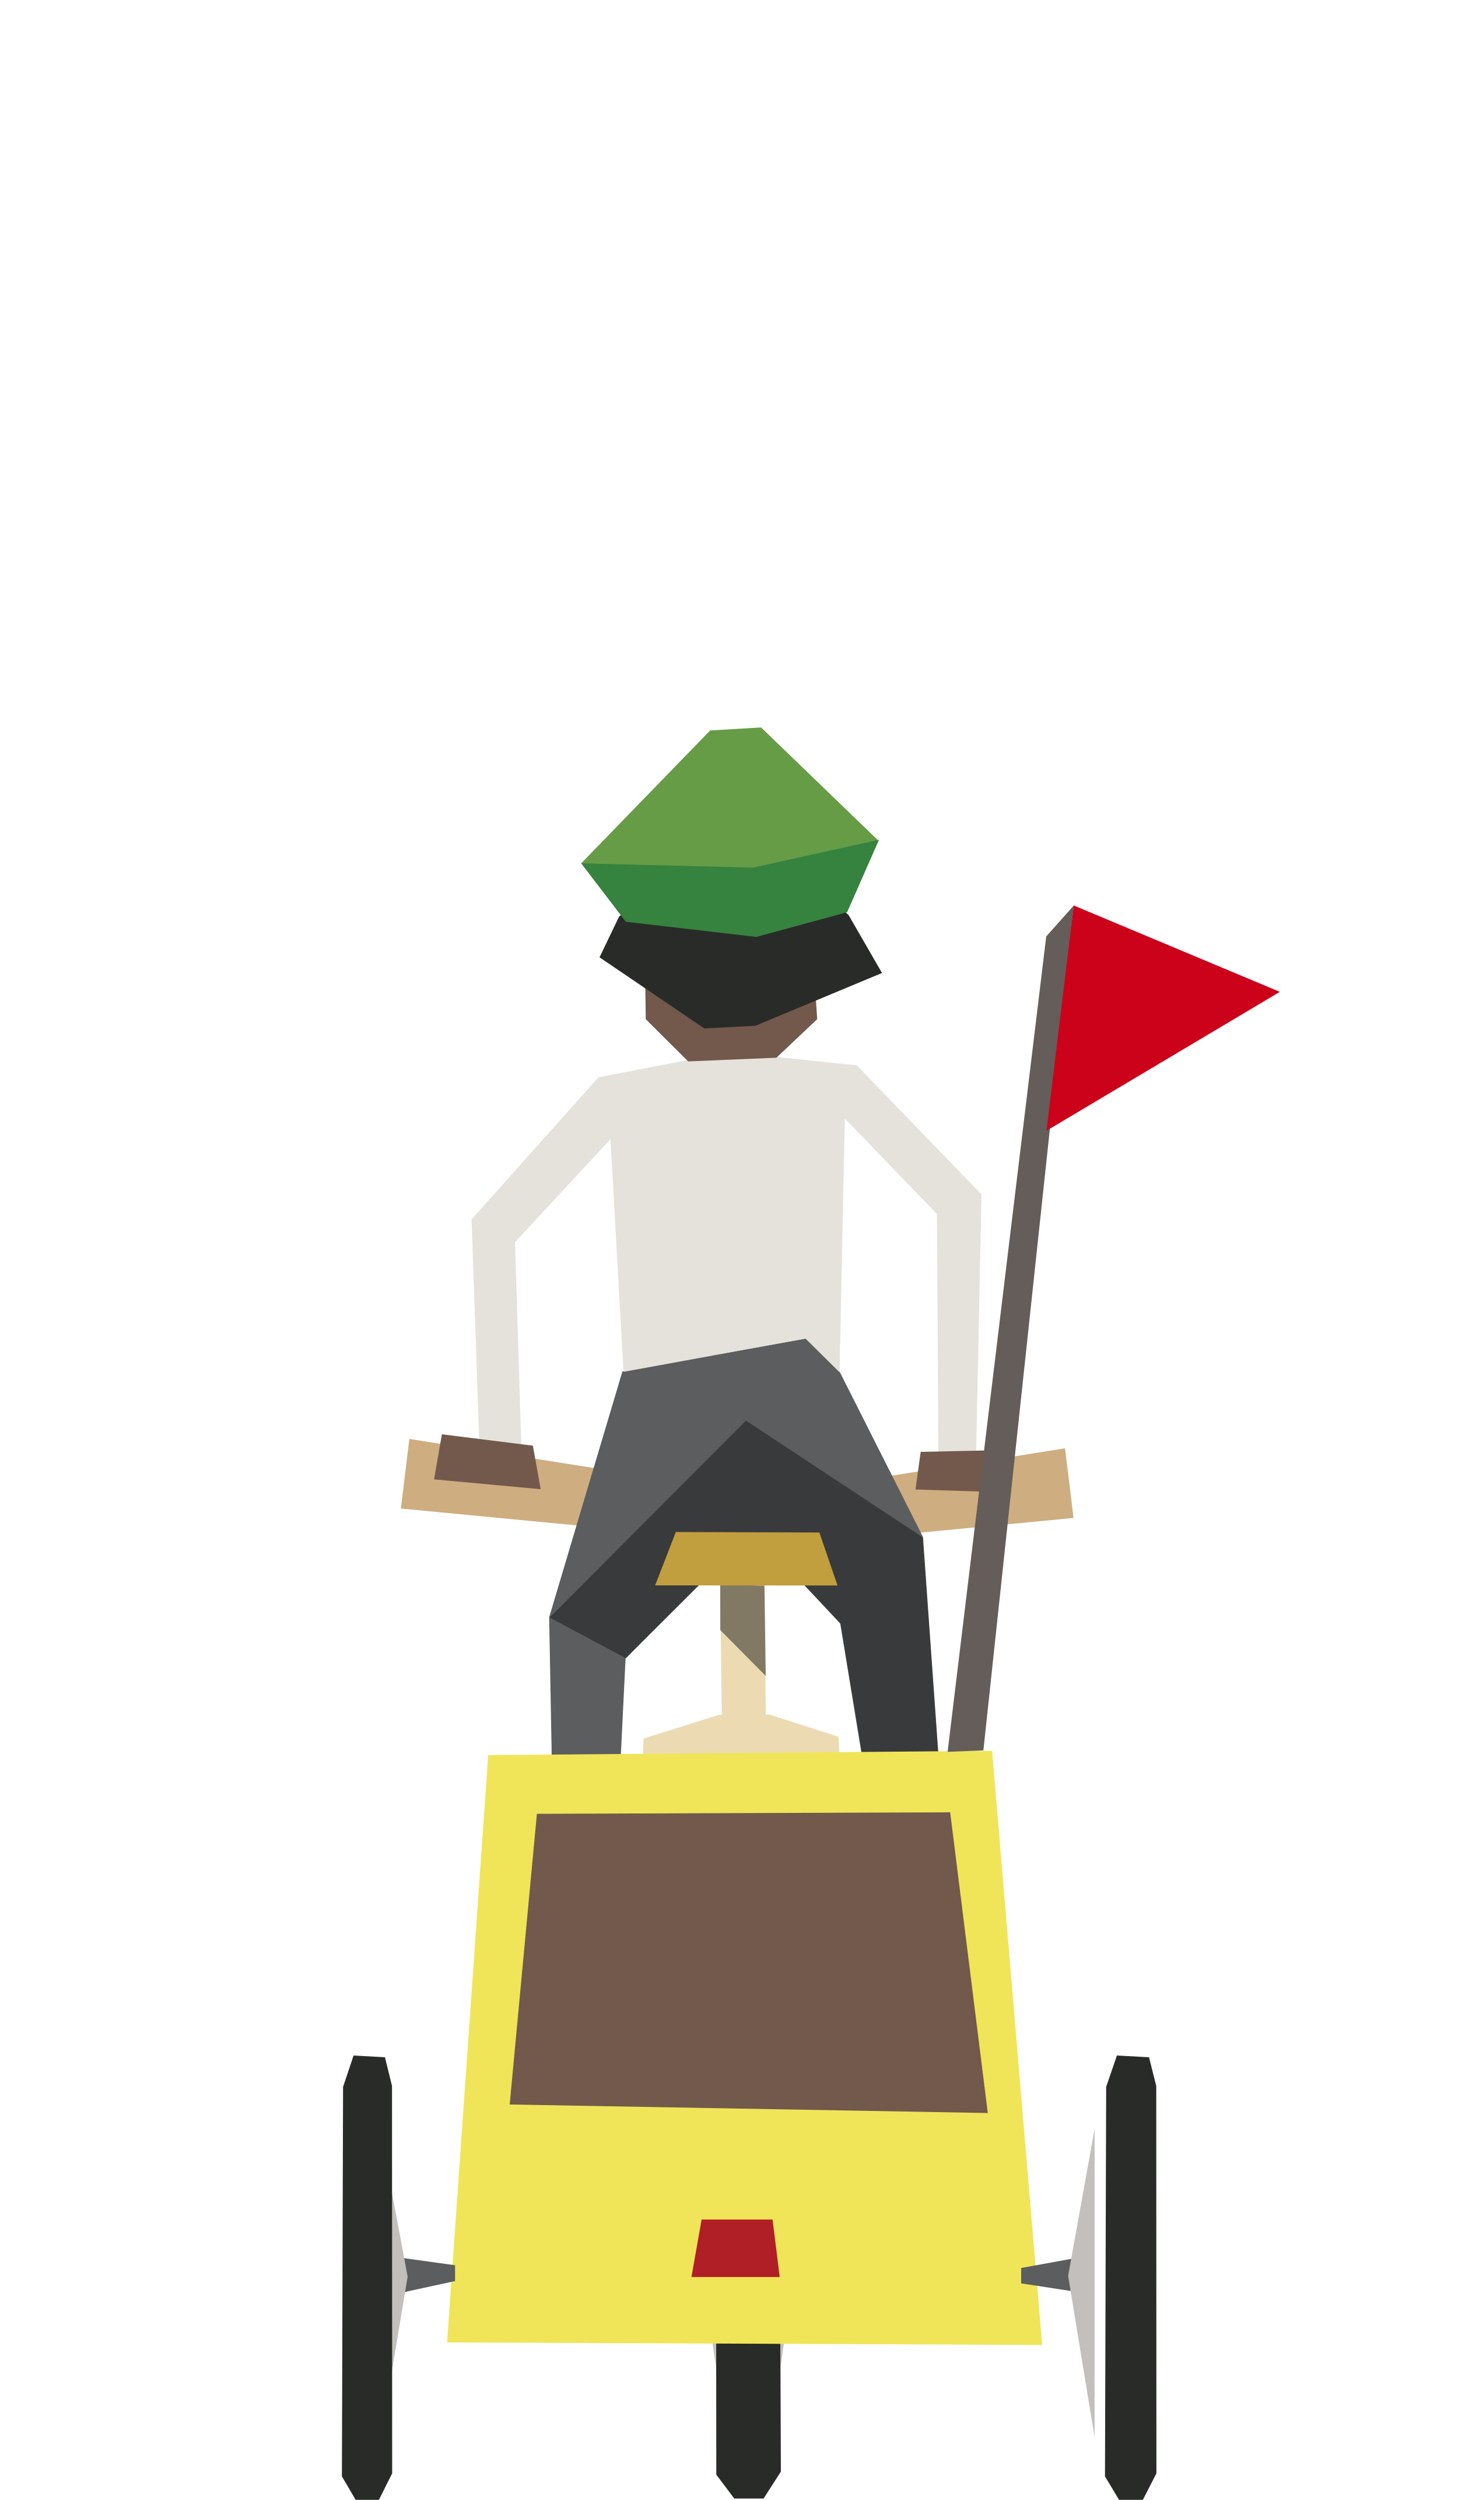 <?xml version="1.0" encoding="UTF-8" standalone="no"?>
<svg
   width="112"
   height="192"
   viewBox="0 0 112 192"
   version="1.1"
   xml:space="preserve"
   style="clip-rule:evenodd;fill-rule:evenodd;stroke-linejoin:round;stroke-miterlimit:1.414"
   id="svg105132"
   sodipodi:docname="biker-trailer-outbound.svg"
   inkscape:version="1.1.1 (3bf5ae0d25, 2021-09-20)"
   xmlns:inkscape="http://www.inkscape.org/namespaces/inkscape"
   xmlns:sodipodi="http://sodipodi.sourceforge.net/DTD/sodipodi-0.dtd"
   xmlns="http://www.w3.org/2000/svg"
   xmlns:svg="http://www.w3.org/2000/svg"><defs
   id="defs105136" /><sodipodi:namedview
   id="namedview105134"
   pagecolor="#ffffff"
   bordercolor="#666666"
   borderopacity="1.0"
   inkscape:pageshadow="2"
   inkscape:pageopacity="0.0"
   inkscape:pagecheckerboard="0"
   showgrid="false"
   width="73px"
   inkscape:zoom="3.2151261"
   inkscape:cx="55.985362"
   inkscape:cy="131.72111"
   inkscape:window-width="1985"
   inkscape:window-height="1177"
   inkscape:window-x="52"
   inkscape:window-y="52"
   inkscape:window-maximized="0"
   inkscape:current-layer="biker-01-outbound" />
    <g
   inkscape:groupmode="layer"
   id="layer1"
   inkscape:label="guckguck"
   style="display:none"><g
     transform="translate(-1254.129,21.81)"
     id="g107184-2"
     style="clip-rule:evenodd;fill-rule:evenodd;stroke-linejoin:round;stroke-miterlimit:1.414"><path
       d="m 1348.83,114.787 -1.035,-4.798 -4.217,-3.118 -0.731,-0.7 -5.766,-0.028 -8.718,13.138 2.612,1.531 0.729,-0.323 2.144,0.593 2.587,2.67 0.913,2.075 2.106,1.431 z"
       style="fill:#2a2b2a;fill-rule:nonzero"
       id="path107182-1" /></g><g
     transform="translate(-1254.129,21.81)"
     id="g107192-1"
     style="clip-rule:evenodd;fill-rule:evenodd;stroke-linejoin:round;stroke-miterlimit:1.414"><path
       d="m 1336.1,117.989 2.017,1.556 4.324,-1.117 3.584,-5.446 -3.375,-3.635 -3.144,-0.899 -3.655,4.897 z"
       style="fill:#aa8b7e;fill-rule:nonzero"
       id="path107190-0" /></g><g
     transform="translate(-1254.129,21.81)"
     id="g107204-4"
     style="clip-rule:evenodd;fill-rule:evenodd;stroke-linejoin:round;stroke-miterlimit:1.414"><path
       d="m 1339.82,122.663 4.229,1.212 -14.942,24.328 -2.429,-1.625 11.871,-19.388 -14.002,19.484 -10.848,-7.983 12.387,-16.525 2.474,-4.743 4.04,0.442 0.153,2.62 4.106,3.273 z"
       style="fill:#f6f1e1;fill-rule:nonzero"
       id="path107202-6" /></g><g
     transform="matrix(0.599,-0.301,0.305,0.607,-580.002,312.973)"
     id="g106743-7"
     style="clip-rule:evenodd;fill-rule:evenodd;stroke-linejoin:round;stroke-miterlimit:1.414"><path
       d="m 932.234,165.318 -2.735,-2.53 2.922,-2.17 2.663,4.694 z"
       style="fill:#ae2025;fill-rule:nonzero"
       id="path106741-0" /></g><g
     transform="matrix(0.599,-0.301,0.305,0.607,-580.002,312.973)"
     id="g106747-6"
     style="clip-rule:evenodd;fill-rule:evenodd;stroke-linejoin:round;stroke-miterlimit:1.414"><path
       d="m 938.691,168.434 -3.659,-3.137 -6.341,-0.03 -4.583,4.53 1.123,14.698 3.003,-0.383 0.381,-0.702 2.059,-0.839 3.68,0.533 1.989,1.085 2.541,-0.153 z"
       style="fill:#2a2b2a;fill-rule:nonzero"
       id="path106745-0" /></g><g
     transform="matrix(0.599,-0.301,0.305,0.607,-580.002,312.973)"
     id="g106751"
     style="clip-rule:evenodd;fill-rule:evenodd;stroke-linejoin:round;stroke-miterlimit:1.414"><path
       d="m 927.721,180.863 1.684,-1.122 1.224,-3.468 2.826,0.806 0.897,2.203 1.937,0.969 0.517,10.869 -4.735,7.82 z"
       style="fill:#ceab97;fill-rule:nonzero"
       id="path106749" /></g><g
     transform="matrix(0.599,-0.301,0.305,0.607,-580.002,312.973)"
     id="g106755-8"
     style="clip-rule:evenodd;fill-rule:evenodd;stroke-linejoin:round;stroke-miterlimit:1.414"><path
       d="m 930.568,178.745 h 2.546 l 2.742,-3.525 -1.168,-7.298 -4.213,-0.021 -3.039,3.255 0.098,4.064 z"
       style="fill:#e1c5b5;fill-rule:nonzero"
       id="path106753-3" /></g><g
     transform="matrix(0.845,-0.265,0.43,0.533,-829.992,292.69)"
     id="g106787-0"
     style="clip-rule:evenodd;fill-rule:evenodd;stroke-linejoin:round;stroke-miterlimit:1.414"><path
       d="m 926.231,185.605 -3.017,18.226 -2.158,-0.81 2.691,-20.565 z"
       style="fill:#e1c5b5;fill-rule:nonzero"
       id="path106785-7" /></g><g
     transform="matrix(0.599,-0.301,0.305,0.607,-580.002,312.973)"
     id="g106799-7"
     style="clip-rule:evenodd;fill-rule:evenodd;stroke-linejoin:round;stroke-miterlimit:1.414"><path
       d="m 923.775,182.403 4.054,-1.673 1.616,3.984 5.54,-0.027 1.187,-4.437 4.613,3.612 -2.478,3.273 -1.308,10.234 3.122,32.098 -16.214,0.165 3.896,-31.909 -1.935,-12.348 z"
       style="fill:#ae2025;fill-rule:nonzero"
       id="path106797-7" /></g><g
     transform="matrix(0.599,-0.301,0.305,0.607,-580.002,312.973)"
     id="g106803-9"
     style="clip-rule:evenodd;fill-rule:evenodd;stroke-linejoin:round;stroke-miterlimit:1.414"><path
       d="m 937.112,167.124 3.793,-0.242 -0.876,-3.534 -5.039,1.933"
       style="fill:#ae2025;fill-rule:nonzero"
       id="path106801-0" /></g></g><g
   id="biker-01-outbound"
   transform="matrix(0.5,0,0,0.5,-2236.95,-239.75)">
        <g
   transform="matrix(1.198,-0.602,0.61,1.213,3313.896,1105.447)"
   id="g106779-2"
   style="clip-rule:evenodd;fill-rule:evenodd;stroke-linejoin:round;stroke-miterlimit:1.414"><path
     d="m 938.359,186.98 3.017,18.226 2.158,-0.81 -2.691,-20.565 z"
     style="fill:#e1c5b5;fill-rule:nonzero"
     id="path106777-2" /></g><g
   transform="matrix(2,0,0,2,-4384.39,-863.694)"
   id="g105025">
            <path
   d="m 4484.76,816.084 -0.3,-22.78 3.41,0.009 0.23,22.591 z"
   style="fill:#ecdbb2;fill-rule:nonzero"
   id="path105023" />
        </g>
        
        
        <g
   transform="matrix(2,0,0,2,-4384.39,-863.694)"
   id="g105037">
            <path
   d="m 4484.6,789.815 3.06,0.038 7.37,-2.942 -0.44,-2.072 -7,2.351 -3.03,0.038 -6.9,-2.187 -0.44,2.288 z"
   style="fill:#e8cd77;fill-rule:nonzero"
   id="path105035" />
        </g>
        <g
   transform="matrix(2,0,0,2,-4384.39,-863.694)"
   id="g105041">
            <path
   d="m 4495.87,785.214 0.24,4.452 15.5,-1.481 -0.65,-5.347 z"
   style="fill:#cead80;fill-rule:nonzero"
   id="path105039" />
        </g>
        <g
   transform="matrix(2,0,0,2,-4384.39,-863.694)"
   id="g105045">
            <path
   d="m 4475.68,784.491 -0.24,4.455 -15.5,-1.484 0.65,-5.347 z"
   style="fill:#cead80;fill-rule:nonzero"
   id="path105043" />
        </g>
        <g
   transform="matrix(2,0,0,2,-4384.39,-863.694)"
   id="g105049">
            <path
   d="m 4485,791.209 -7.8,7.757 -1.15,23.394 -4.22,0.515 -0.5,-27.063 5.63,-18.89 14.09,-2.516 2.54,2.438 6.46,12.809 2.4,33.972 -4.25,0.188 -4.51,-27.516 -5.08,-5.438 z"
   style="fill:#5b5d5e;fill-rule:nonzero"
   id="path105047" />
        </g>
        <g
   transform="matrix(2,0,0,2,-4384.39,-863.694)"
   id="g105053">
            <path
   d="m 4477.04,776.962 -1,-17.875 -7.33,7.916 0.5,16.252 -3.22,-0.084 -0.62,-17.918 9.75,-10.916 6.93,-1.339 6.09,-0.288 6.82,0.71 9.58,9.916 -0.42,20.252 -2.89,-0.478 -0.11,-18.273 -7.08,-7.334 -0.4,19.497 -2.62,-2.594 z"
   style="fill:#e5e2dc;fill-rule:nonzero"
   id="path105051" />
        </g>
        <g
   transform="matrix(2,0,0,2,-4384.39,-863.694)"
   id="g105057">
            <path
   d="m 4482.01,753.119 6.78,-0.285 3.13,-2.961 -0.78,-11.926 -6.48,0.32 -6.06,0.299 0.15,11.307 z"
   style="fill:#72594b;fill-rule:nonzero"
   id="path105055" />
        </g>
        <g
   transform="matrix(2,0,0,2,-4384.39,-863.694)"
   id="g105063">
            <g
   opacity="0.5"
   id="g105061">
                <path
   d="m 4484.89,791.23 5.86,1.927 2.96,3.125 1.93,11.721 6.15,6.165 -1.77,-24.501 -13.57,-8.959 -15.08,15.126 5.86,3.125 z"
   style="fill:#171817;fill-rule:nonzero"
   id="path105059" />
            </g>
        </g>
        <g
   transform="matrix(2,0,0,2,-4384.39,-863.694)"
   id="g105067">
            <path
   d="m 4478.7,740.47 -2,1.53 -1.5,3.125 8.05,5.463 3.92,-0.207 9.73,-4.054 -2.57,-4.452 -3.03,-2.747 z"
   style="fill:#292b29;fill-rule:nonzero"
   id="path105065" />
        </g>
        <g
   transform="matrix(2,0,0,2,-4384.39,-863.694)"
   id="g105071">
            <path
   d="m 4477.41,741.054 9.8,0.677 6.64,-2.319 2.7,-3.319 -8.94,-8.624 -3.91,0.23 -9.91,10.206 z"
   style="fill:#669c46;fill-rule:nonzero"
   id="path105069" />
        </g>
        <g
   transform="matrix(2,0,0,2,-4384.39,-863.694)"
   id="g105075">
            <path
   d="m 4463.09,781.759 -0.6,3.46 8.19,0.756 -0.6,-3.343 z"
   style="fill:#72594b;fill-rule:nonzero"
   id="path105073" />
        </g>
        <g
   transform="matrix(2,0,0,2,-4384.39,-863.694)"
   id="g105079">
            <path
   d="m 4499.87,783.106 -0.4,2.891 7.34,0.233 0.22,-3.277 z"
   style="fill:#72594b;fill-rule:nonzero"
   id="path105077" />
        </g>
        <g
   transform="matrix(2,0,0,2,-4384.39,-863.694)"
   id="g105083">
            <path
   d="m 4496.67,736.093 -2.45,5.566 -6.97,1.898 -10.03,-1.163 -3.43,-4.489 13.21,0.33 z"
   style="fill:#36823f;fill-rule:nonzero"
   id="path105081" />
        </g>
        <g
   transform="matrix(2,0,0,2,-4384.39,-863.694)"
   id="g105087">
            <path
   d="m 4484.26,822.692 -2.21,15.597 2.09,15.106 z"
   style="fill:#c2bfbc;fill-rule:nonzero"
   id="path105085" />
        </g>
        <g
   transform="matrix(2,0,0,2,-4384.39,-863.694)"
   id="g105091">
            <path
   d="m 4488.99,822.692 2.21,15.597 -2.09,15.106 z"
   style="fill:#c2bfbc;fill-rule:nonzero"
   id="path105089" />
        </g>
        <g
   transform="matrix(2,0,0,2,-4384.39,-863.694)"
   id="g105095">
            <path
   d="m 4485.36,814.367 -1.24,1.288 0.05,46.009 1.38,1.836 h 2.25 l 1.33,-2.07 -0.18,-46.009 -1.38,-1.054 z"
   style="fill:#292b29;fill-rule:nonzero"
   id="path105093" />
        </g>
        <g
   transform="matrix(2,0,0,2,-4384.39,-863.694)"
   id="g105099">
            <path
   d="m 4492.32,837.086 3.05,0.415 -1.82,-32.513 -5.3,-1.704 -3.9,0.03 -5.77,1.811 -1.19,32.75 3.37,-0.672 1.52,-29.726 2.17,-1.026 3.94,0.03 1.72,0.908 z"
   style="fill:#ecdbb2;fill-rule:nonzero"
   id="path105097" />
        </g>
        <g
   transform="matrix(2,0,0,2,-4384.39,-863.694)"
   id="g105103">
            <path
   d="m 4491.03,836.919 4.59,0.633 v 1.215 l -4.55,0.99 z"
   style="fill:#5b5d5e;fill-rule:nonzero"
   id="path105101" />
        </g>
        <g
   transform="matrix(2,0,0,2,-4384.39,-863.694)"
   id="g105107">
            <path
   d="m 4482.32,836.919 -4.94,0.902 v 1.182 l 4.9,0.754 z"
   style="fill:#5b5d5e;fill-rule:nonzero"
   id="path105105" />
        </g>
        
        
        <g
   transform="matrix(2,0,0,2,-4384.39,-863.694)"
   id="g105121">
            <g
   opacity="0.5"
   id="g105119">
                <path
   d="m 4487.97,800.322 -3.5,-3.531 v -3.469 l 3.4,0.063 z"
   style="fill:#171817;fill-rule:nonzero"
   id="path105117" />
            </g>
        </g>
        <g
   transform="matrix(2,0,0,2,-4384.39,-863.694)"
   id="g105125">
            <path
   d="m 4479.47,793.362 14.01,0.009 -1.39,-4.069 -11.03,-0.039 z"
   style="fill:#c19f3e;fill-rule:nonzero"
   id="path105123" />
        </g>
        
    <path
   style="clip-rule:evenodd;fill:#f0e558;fill-opacity:0.998;fill-rule:evenodd;stroke:none;stroke-width:2px;stroke-linecap:butt;stroke-linejoin:miter;stroke-miterlimit:1.414;stroke-opacity:1"
   d="m 4542.587,839.319 91.43,0.394 -7.698,-91.271 -77.416,0.66 z"
   id="path78725"
   sodipodi:nodetypes="ccccc" /><path
   style="clip-rule:evenodd;fill:#72594b;fill-opacity:1;fill-rule:evenodd;stroke:none;stroke-width:2.003px;stroke-linecap:butt;stroke-linejoin:miter;stroke-miterlimit:1.414;stroke-opacity:1"
   d="m 4556.386,758.12 63.493,-0.227 5.78,46.189 -73.454,-1.309 z"
   id="path91673"
   sodipodi:nodetypes="ccccc" /><g
   transform="matrix(2,0,0,2,-4170.4,-888.285)"
   id="g121"
   style="clip-rule:evenodd;fill-rule:evenodd;stroke-linejoin:round;stroke-miterlimit:1.414"><path
     d="m 4405.544,857.183 -4.95,0.902 v 1.182 l 4.91,0.754 z"
     style="fill:#5b5d5e;fill-rule:nonzero"
     id="path119" /></g><g
   transform="matrix(2,0,0,2,-4171.794,-863.431)"
   id="g31"
   style="clip-rule:evenodd;fill-rule:evenodd;stroke-linejoin:round;stroke-miterlimit:1.414"><path
     d="m 4406.934,834.967 -2.036,11.3 2.032,12.377 z"
     style="fill:#c2bfbc;fill-rule:nonzero"
     id="path29"
     sodipodi:nodetypes="cccc" /></g><g
   transform="matrix(1.593,0,0,2,-2376.575,-863.431)"
   id="g43"
   style="clip-rule:evenodd;fill-rule:evenodd;stroke-linejoin:round;stroke-miterlimit:1.414"><path
     d="m 4408.08,829.341 -1.036,2.408 -0.114,29.915 1.38,1.836 h 2.25 l 1.33,-2.07 -0.016,-29.751 -0.697,-2.206 z"
     style="fill:#292b29;fill-rule:nonzero"
     id="path41"
     sodipodi:nodetypes="ccccccccc" /></g><g
   transform="matrix(2,0,0,2,-4293.643,-888.749)"
   id="g117-8"
   style="clip-rule:evenodd;fill-rule:evenodd;stroke-linejoin:round;stroke-miterlimit:1.414"><path
     d="m 4414.138,857.473 4.59,0.633 v 1.215 l -4.55,0.99 z"
     style="fill:#5b5d5e;fill-rule:nonzero"
     id="path115-0" /></g><g
   transform="matrix(2,0,0,2,-4291.436,-863.431)"
   id="g35-3"
   style="clip-rule:evenodd;fill-rule:evenodd;stroke-linejoin:round;stroke-miterlimit:1.414"><path
     d="m 4411.886,835.082 2.094,11.242 -2.09,12.551 z"
     style="fill:#c2bfbc;fill-rule:nonzero"
     id="path33-1"
     sodipodi:nodetypes="cccc" /></g><g
   transform="matrix(1.557,0,0,2,-2335.161,-863.431)"
   id="g43-4"
   style="clip-rule:evenodd;fill-rule:evenodd;stroke-linejoin:round;stroke-miterlimit:1.414"><path
     d="m 4408.08,829.341 -1.036,2.408 -0.114,29.915 1.38,1.836 h 2.25 l 1.33,-2.07 -0.016,-29.751 -0.697,-2.206 z"
     style="fill:#292b29;fill-rule:nonzero"
     id="path41-2"
     sodipodi:nodetypes="ccccccccc" /></g><g
   transform="matrix(2,0,0,2,-4385.71,-791.557)"
   id="g105129">
            <path
   d="m 4483.7,806.001 -0.78,4.416 h 6.78 l -0.55,-4.416 z"
   style="fill:#af1f25;fill-rule:nonzero"
   id="path105127" />
        </g><path
   style="clip-rule:evenodd;fill:#645d59;fill-opacity:1;fill-rule:evenodd;stroke:none;stroke-width:2px;stroke-linecap:butt;stroke-linejoin:miter;stroke-miterlimit:1.414;stroke-opacity:1"
   d="m 4619.485,748.6 15.153,-125.25 4.232,-4.757 -13.887,129.787 z"
   id="path101684"
   sodipodi:nodetypes="ccccc" /><path
   style="clip-rule:evenodd;fill:#cc011a;fill-opacity:1;fill-rule:evenodd;stroke:none;stroke-width:1.935px;stroke-linecap:butt;stroke-linejoin:miter;stroke-miterlimit:1.414;stroke-opacity:1"
   d="m 4638.871,618.593 31.657,13.266 -35.852,21.332 z"
   id="path101898"
   sodipodi:nodetypes="cccc" /></g>
</svg>
